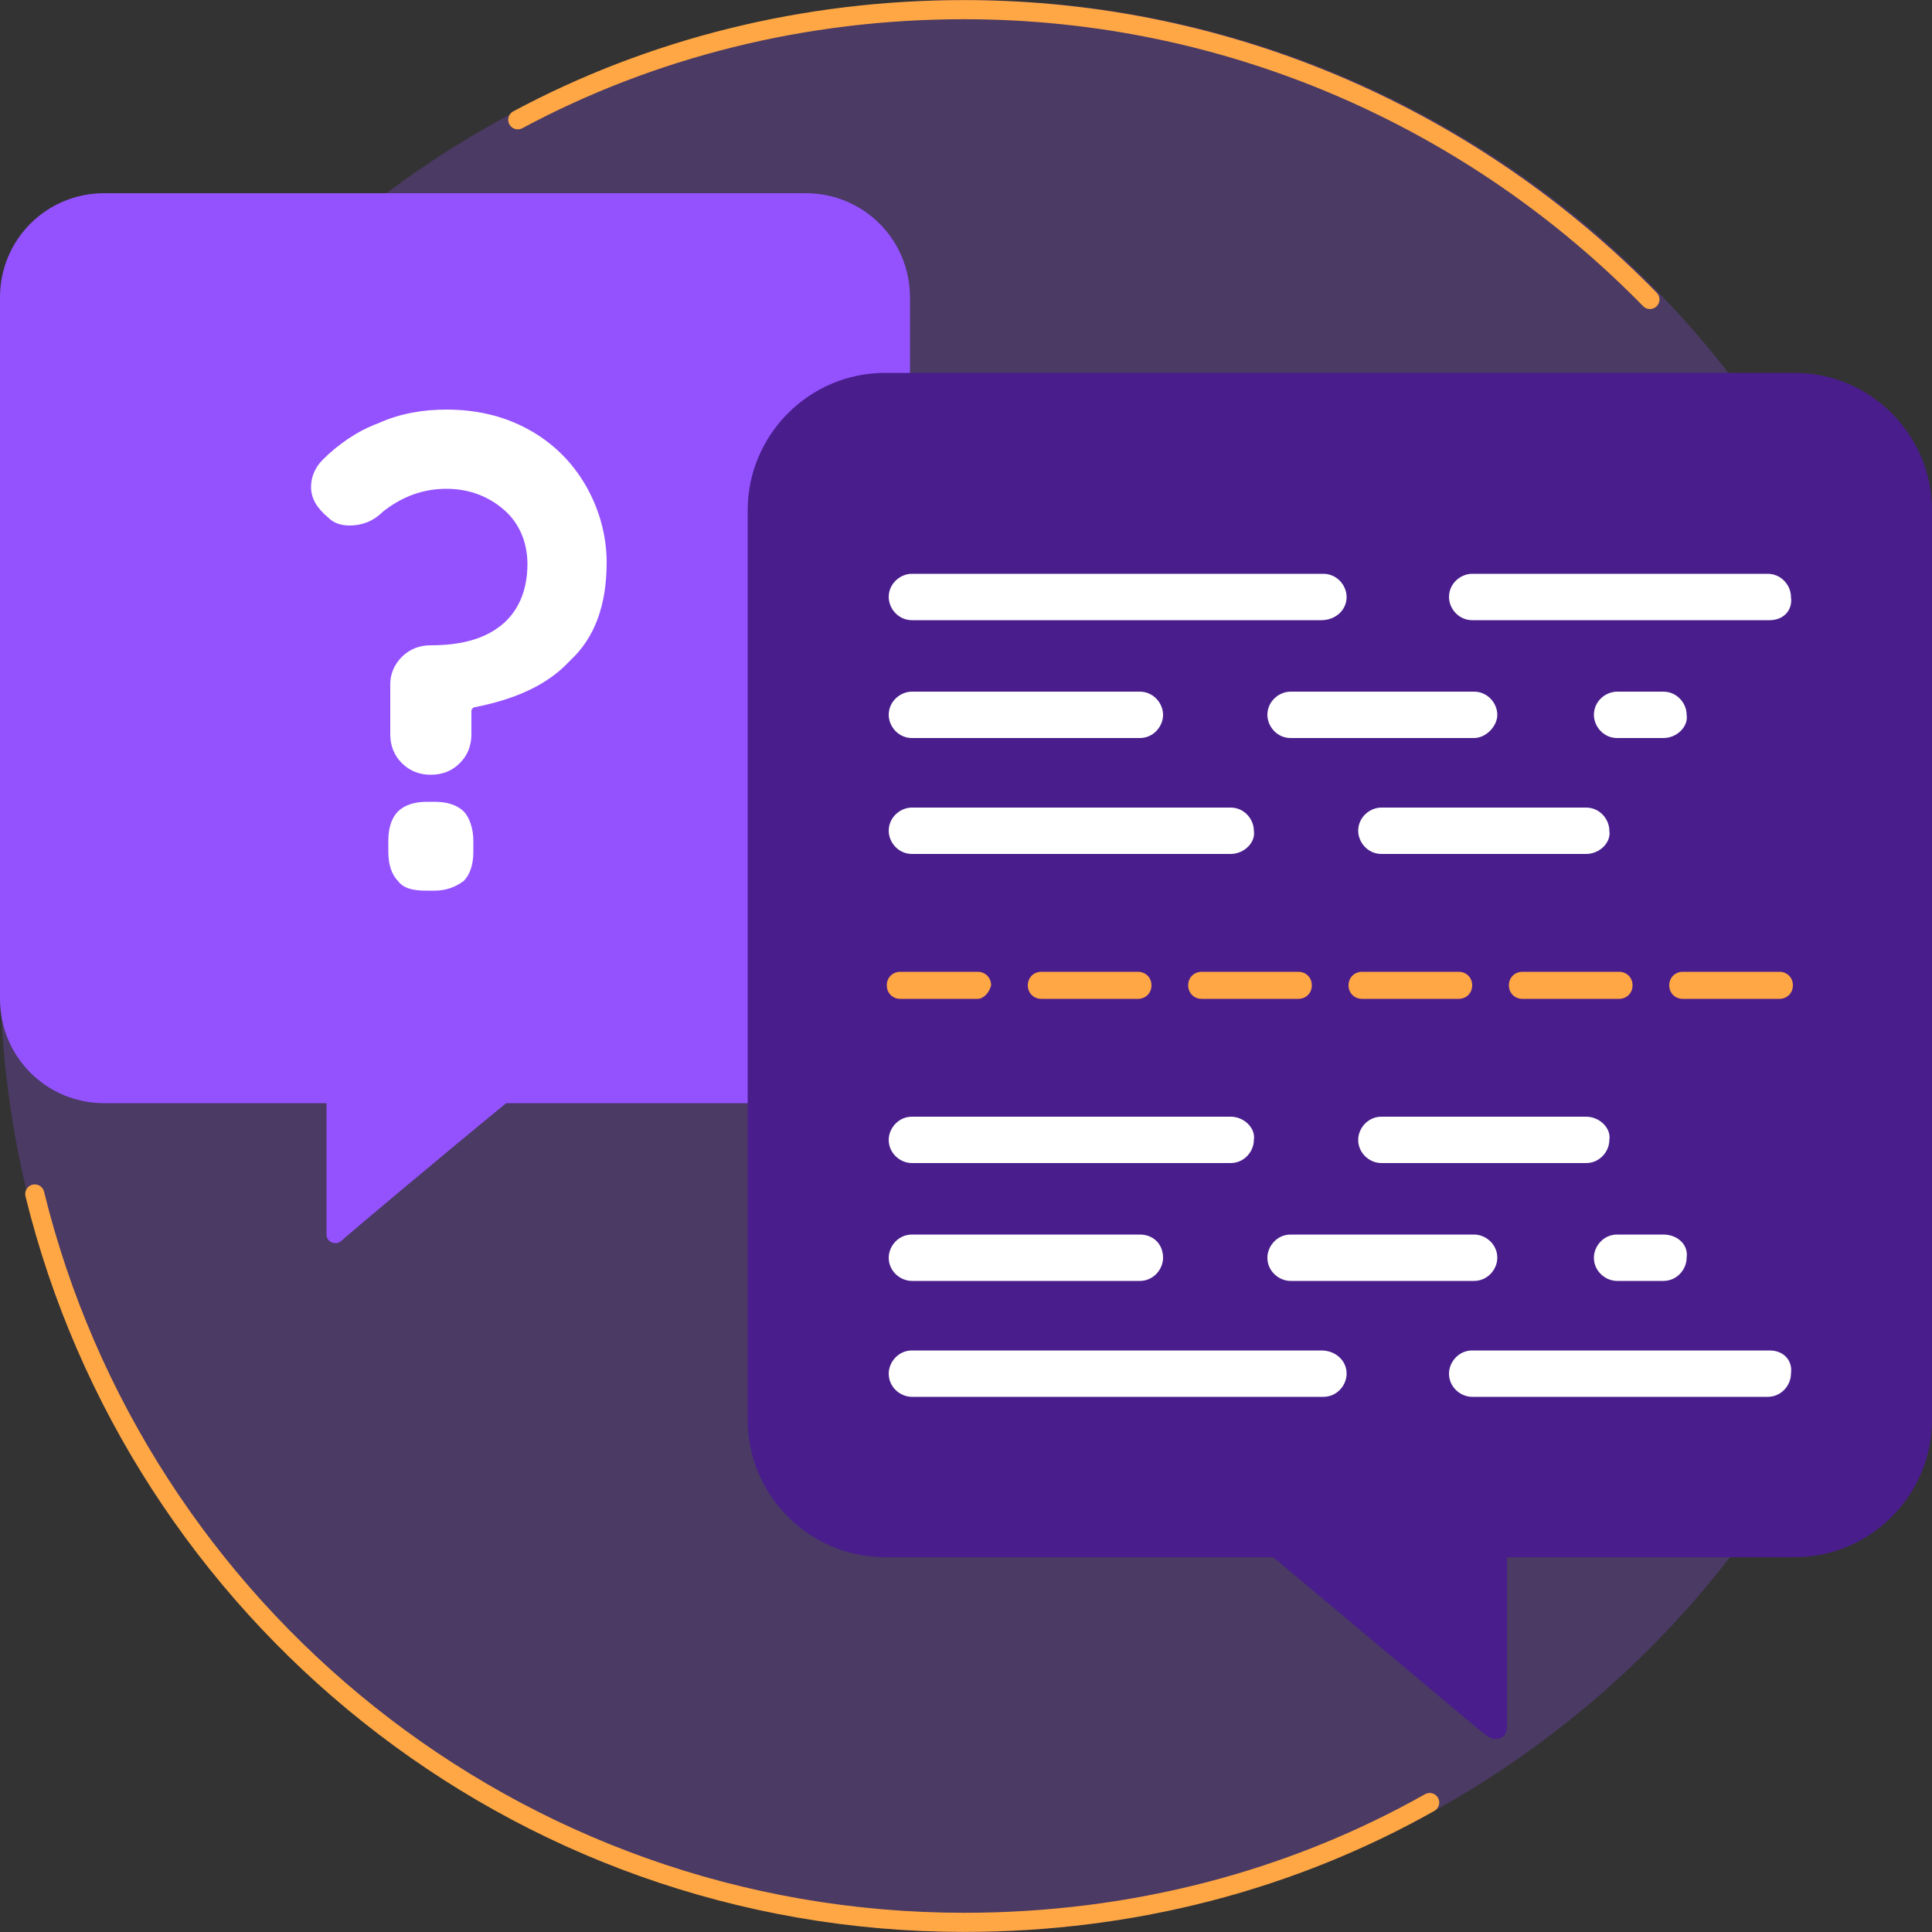<?xml version="1.0" encoding="utf-8"?>
<!-- Generator: Adobe Illustrator 21.0.0, SVG Export Plug-In . SVG Version: 6.00 Build 0)  -->
<svg version="1.1" id="Layer_1" xmlns="http://www.w3.org/2000/svg" xmlns:xlink="http://www.w3.org/1999/xlink" x="0px" y="0px"
	 viewBox="0 0 100 100" style="enable-background:new 0 0 100 100;" xml:space="preserve">
<rect x="0" y="0" width="100" height="100" fill="#333333" stroke="none"/>
<style type="text/css">
	.st0{opacity:0.24;fill:#9452FF;}
	.st1{fill:none;stroke:#FFA744;stroke-width:0.99;stroke-linecap:round;stroke-linejoin:round;stroke-miterlimit:10;}
	.st2{fill:#9452FF;}
	.st3{fill:#FFFFFF;}
	.st4{fill:#491E8C;}
	.st5{fill:#FFA744;}
</style>
<circle class="st0" cx="50" cy="50" r="50"/>
<g>
	<path class="st1" d="M74,93.3c-7.1,4-15.3,6.2-24.1,6.2c-23.3,0-42.8-16.1-48.1-37.7"/>
	<path class="st1" d="M26.8,6.2c6.9-3.7,14.8-5.7,23.1-5.7c13.9,0,26.5,5.8,35.5,15"/>
</g>
<g>
	<g>
		<path class="st2" d="M41.7,10H5.4c-3,0-5.4,2.4-5.4,5.4v36.3c0,3,2.4,5.4,5.4,5.4h11.5c0,2.6,0,6.5,0,6.8c0,0.4,0.5,0.6,0.8,0.3
			c0.2-0.2,5.2-4.4,8.5-7.1h15.5c3,0,5.4-2.4,5.4-5.4V15.4C47.1,12.4,44.7,10,41.7,10z"/>
		<g>
			<path class="st3" d="M20.8,34c0.4-0.4,0.9-0.6,1.5-0.6c1.5,0,2.7-0.3,3.6-1c0.9-0.7,1.4-1.8,1.4-3.2c0-1.1-0.4-2.1-1.2-2.8
				c-0.8-0.7-1.8-1.1-3-1.1c-1.2,0-2.3,0.4-3.3,1.2c-0.5,0.5-1.1,0.7-1.7,0.7c-0.4,0-0.8-0.1-1.1-0.4c-0.6-0.5-0.9-1-0.9-1.6
				c0-0.5,0.2-1,0.6-1.4c0.8-0.8,1.8-1.5,2.9-1.9c1.1-0.5,2.3-0.7,3.5-0.7c1.5,0,2.9,0.3,4.2,1c1.3,0.7,2.3,1.7,3,2.9
				c0.7,1.2,1.1,2.6,1.1,4c0,2.2-0.6,3.9-1.9,5.1c-1.2,1.3-2.9,2-4.9,2.4c-0.1,0-0.2,0.1-0.2,0.2V38c0,0.6-0.2,1.1-0.6,1.5
				c-0.4,0.4-0.9,0.6-1.5,0.6s-1.1-0.2-1.5-0.6c-0.4-0.4-0.6-0.9-0.6-1.5v-2.6C20.2,34.9,20.4,34.4,20.8,34z M20.6,45.6
				c-0.3-0.3-0.5-0.8-0.5-1.5v-0.6c0-0.7,0.2-1.2,0.5-1.5c0.3-0.3,0.8-0.5,1.5-0.5h0.4c0.7,0,1.2,0.2,1.5,0.5
				c0.3,0.3,0.5,0.9,0.5,1.5v0.6c0,0.7-0.2,1.2-0.5,1.5c-0.4,0.3-0.9,0.5-1.5,0.5h-0.4C21.4,46.1,20.9,46,20.6,45.6z"/>
		</g>
	</g>
	<g>
		<path class="st4" d="M45.8,19.3h47.1c3.9,0,7.1,3.2,7.1,7.1v47.1c0,3.9-3.2,7.1-7.1,7.1H78c0,3.4,0,8.4,0,8.8
			c0,0.6-0.6,0.8-1.1,0.4c-0.3-0.2-6.8-5.7-11-9.2H45.8c-3.9,0-7.1-3.2-7.1-7.1V26.4C38.7,22.5,41.9,19.3,45.8,19.3z"/>
		<g>
			<g>
				<path class="st3" d="M68.4,32.1H47.2c-0.7,0-1.2-0.6-1.2-1.2v0c0-0.7,0.6-1.2,1.2-1.2h21.3c0.7,0,1.2,0.6,1.2,1.2v0
					C69.7,31.6,69.1,32.1,68.4,32.1z"/>
				<path class="st3" d="M91.6,32.1H76.2c-0.7,0-1.2-0.6-1.2-1.2v0c0-0.7,0.6-1.2,1.2-1.2h15.3c0.7,0,1.2,0.6,1.2,1.2v0
					C92.8,31.6,92.3,32.1,91.6,32.1z"/>
			</g>
			<g>
				<path class="st3" d="M63.7,44.2H47.2c-0.7,0-1.2-0.6-1.2-1.2v0c0-0.7,0.6-1.2,1.2-1.2h16.5c0.7,0,1.2,0.6,1.2,1.2v0
					C65,43.6,64.4,44.2,63.7,44.2z"/>
				<path class="st3" d="M82.1,44.2H71.5c-0.7,0-1.2-0.6-1.2-1.2v0c0-0.7,0.6-1.2,1.2-1.2h10.6c0.7,0,1.2,0.6,1.2,1.2v0
					C83.4,43.6,82.8,44.2,82.1,44.2z"/>
			</g>
			<g>
				<path class="st3" d="M59,38.2H47.2c-0.7,0-1.2-0.6-1.2-1.2v0c0-0.7,0.6-1.2,1.2-1.2H59c0.7,0,1.2,0.6,1.2,1.2v0
					C60.2,37.6,59.7,38.2,59,38.2z"/>
				<path class="st3" d="M76.3,38.2h-9.5c-0.7,0-1.2-0.6-1.2-1.2v0c0-0.7,0.6-1.2,1.2-1.2h9.5c0.7,0,1.2,0.6,1.2,1.2v0
					C77.5,37.6,76.9,38.2,76.3,38.2z"/>
				<path class="st3" d="M86.1,38.2h-2.4c-0.7,0-1.2-0.6-1.2-1.2v0c0-0.7,0.6-1.2,1.2-1.2h2.4c0.7,0,1.2,0.6,1.2,1.2v0
					C87.4,37.6,86.8,38.2,86.1,38.2z"/>
			</g>
		</g>
		<g>
			<g>
				<path class="st3" d="M68.4,69.9H47.2c-0.7,0-1.2,0.6-1.2,1.2l0,0c0,0.7,0.6,1.2,1.2,1.2h21.3c0.7,0,1.2-0.6,1.2-1.2l0,0
					C69.7,70.4,69.1,69.9,68.4,69.9z"/>
				<path class="st3" d="M91.6,69.9H76.2c-0.7,0-1.2,0.6-1.2,1.2l0,0c0,0.7,0.6,1.2,1.2,1.2h15.3c0.7,0,1.2-0.6,1.2-1.2l0,0
					C92.8,70.4,92.3,69.9,91.6,69.9z"/>
			</g>
			<g>
				<path class="st3" d="M63.7,57.8H47.2c-0.7,0-1.2,0.6-1.2,1.2v0c0,0.7,0.6,1.2,1.2,1.2h16.5c0.7,0,1.2-0.6,1.2-1.2v0
					C65,58.4,64.4,57.8,63.7,57.8z"/>
				<path class="st3" d="M82.1,57.8H71.5c-0.7,0-1.2,0.6-1.2,1.2v0c0,0.7,0.6,1.2,1.2,1.2h10.6c0.7,0,1.2-0.6,1.2-1.2v0
					C83.4,58.4,82.8,57.8,82.1,57.8z"/>
			</g>
			<g>
				<path class="st3" d="M59,63.9H47.2c-0.7,0-1.2,0.6-1.2,1.2v0c0,0.7,0.6,1.2,1.2,1.2H59c0.7,0,1.2-0.6,1.2-1.2v0
					C60.2,64.4,59.7,63.9,59,63.9z"/>
				<path class="st3" d="M76.3,63.9h-9.5c-0.7,0-1.2,0.6-1.2,1.2v0c0,0.7,0.6,1.2,1.2,1.2h9.5c0.7,0,1.2-0.6,1.2-1.2v0
					C77.5,64.4,76.9,63.9,76.3,63.9z"/>
				<path class="st3" d="M86.1,63.9h-2.4c-0.7,0-1.2,0.6-1.2,1.2v0c0,0.7,0.6,1.2,1.2,1.2h2.4c0.7,0,1.2-0.6,1.2-1.2v0
					C87.4,64.4,86.8,63.9,86.1,63.9z"/>
			</g>
		</g>
		<g>
			<path class="st5" d="M50.6,51.7h-4c-0.4,0-0.7-0.3-0.7-0.7v0c0-0.4,0.3-0.7,0.7-0.7h4c0.4,0,0.7,0.3,0.7,0.7v0
				C51.2,51.4,50.9,51.7,50.6,51.7z"/>
			<path class="st5" d="M58.9,51.7h-5c-0.4,0-0.7-0.3-0.7-0.7v0c0-0.4,0.3-0.7,0.7-0.7h5c0.4,0,0.7,0.3,0.7,0.7v0
				C59.6,51.4,59.3,51.7,58.9,51.7z"/>
			<path class="st5" d="M67.2,51.7h-5c-0.4,0-0.7-0.3-0.7-0.7v0c0-0.4,0.3-0.7,0.7-0.7h5c0.4,0,0.7,0.3,0.7,0.7v0
				C67.9,51.4,67.6,51.7,67.2,51.7z"/>
			<path class="st5" d="M75.5,51.7h-5c-0.4,0-0.7-0.3-0.7-0.7v0c0-0.4,0.3-0.7,0.7-0.7h5c0.4,0,0.7,0.3,0.7,0.7v0
				C76.2,51.4,75.9,51.7,75.5,51.7z"/>
			<path class="st5" d="M83.8,51.7h-5c-0.4,0-0.7-0.3-0.7-0.7v0c0-0.4,0.3-0.7,0.7-0.7h5c0.4,0,0.7,0.3,0.7,0.7v0
				C84.5,51.4,84.2,51.7,83.8,51.7z"/>
			<path class="st5" d="M92.1,51.7h-5c-0.4,0-0.7-0.3-0.7-0.7v0c0-0.4,0.3-0.7,0.7-0.7h5c0.4,0,0.7,0.3,0.7,0.7v0
				C92.8,51.4,92.5,51.7,92.1,51.7z"/>
		</g>
	</g>
</g>
</svg>
